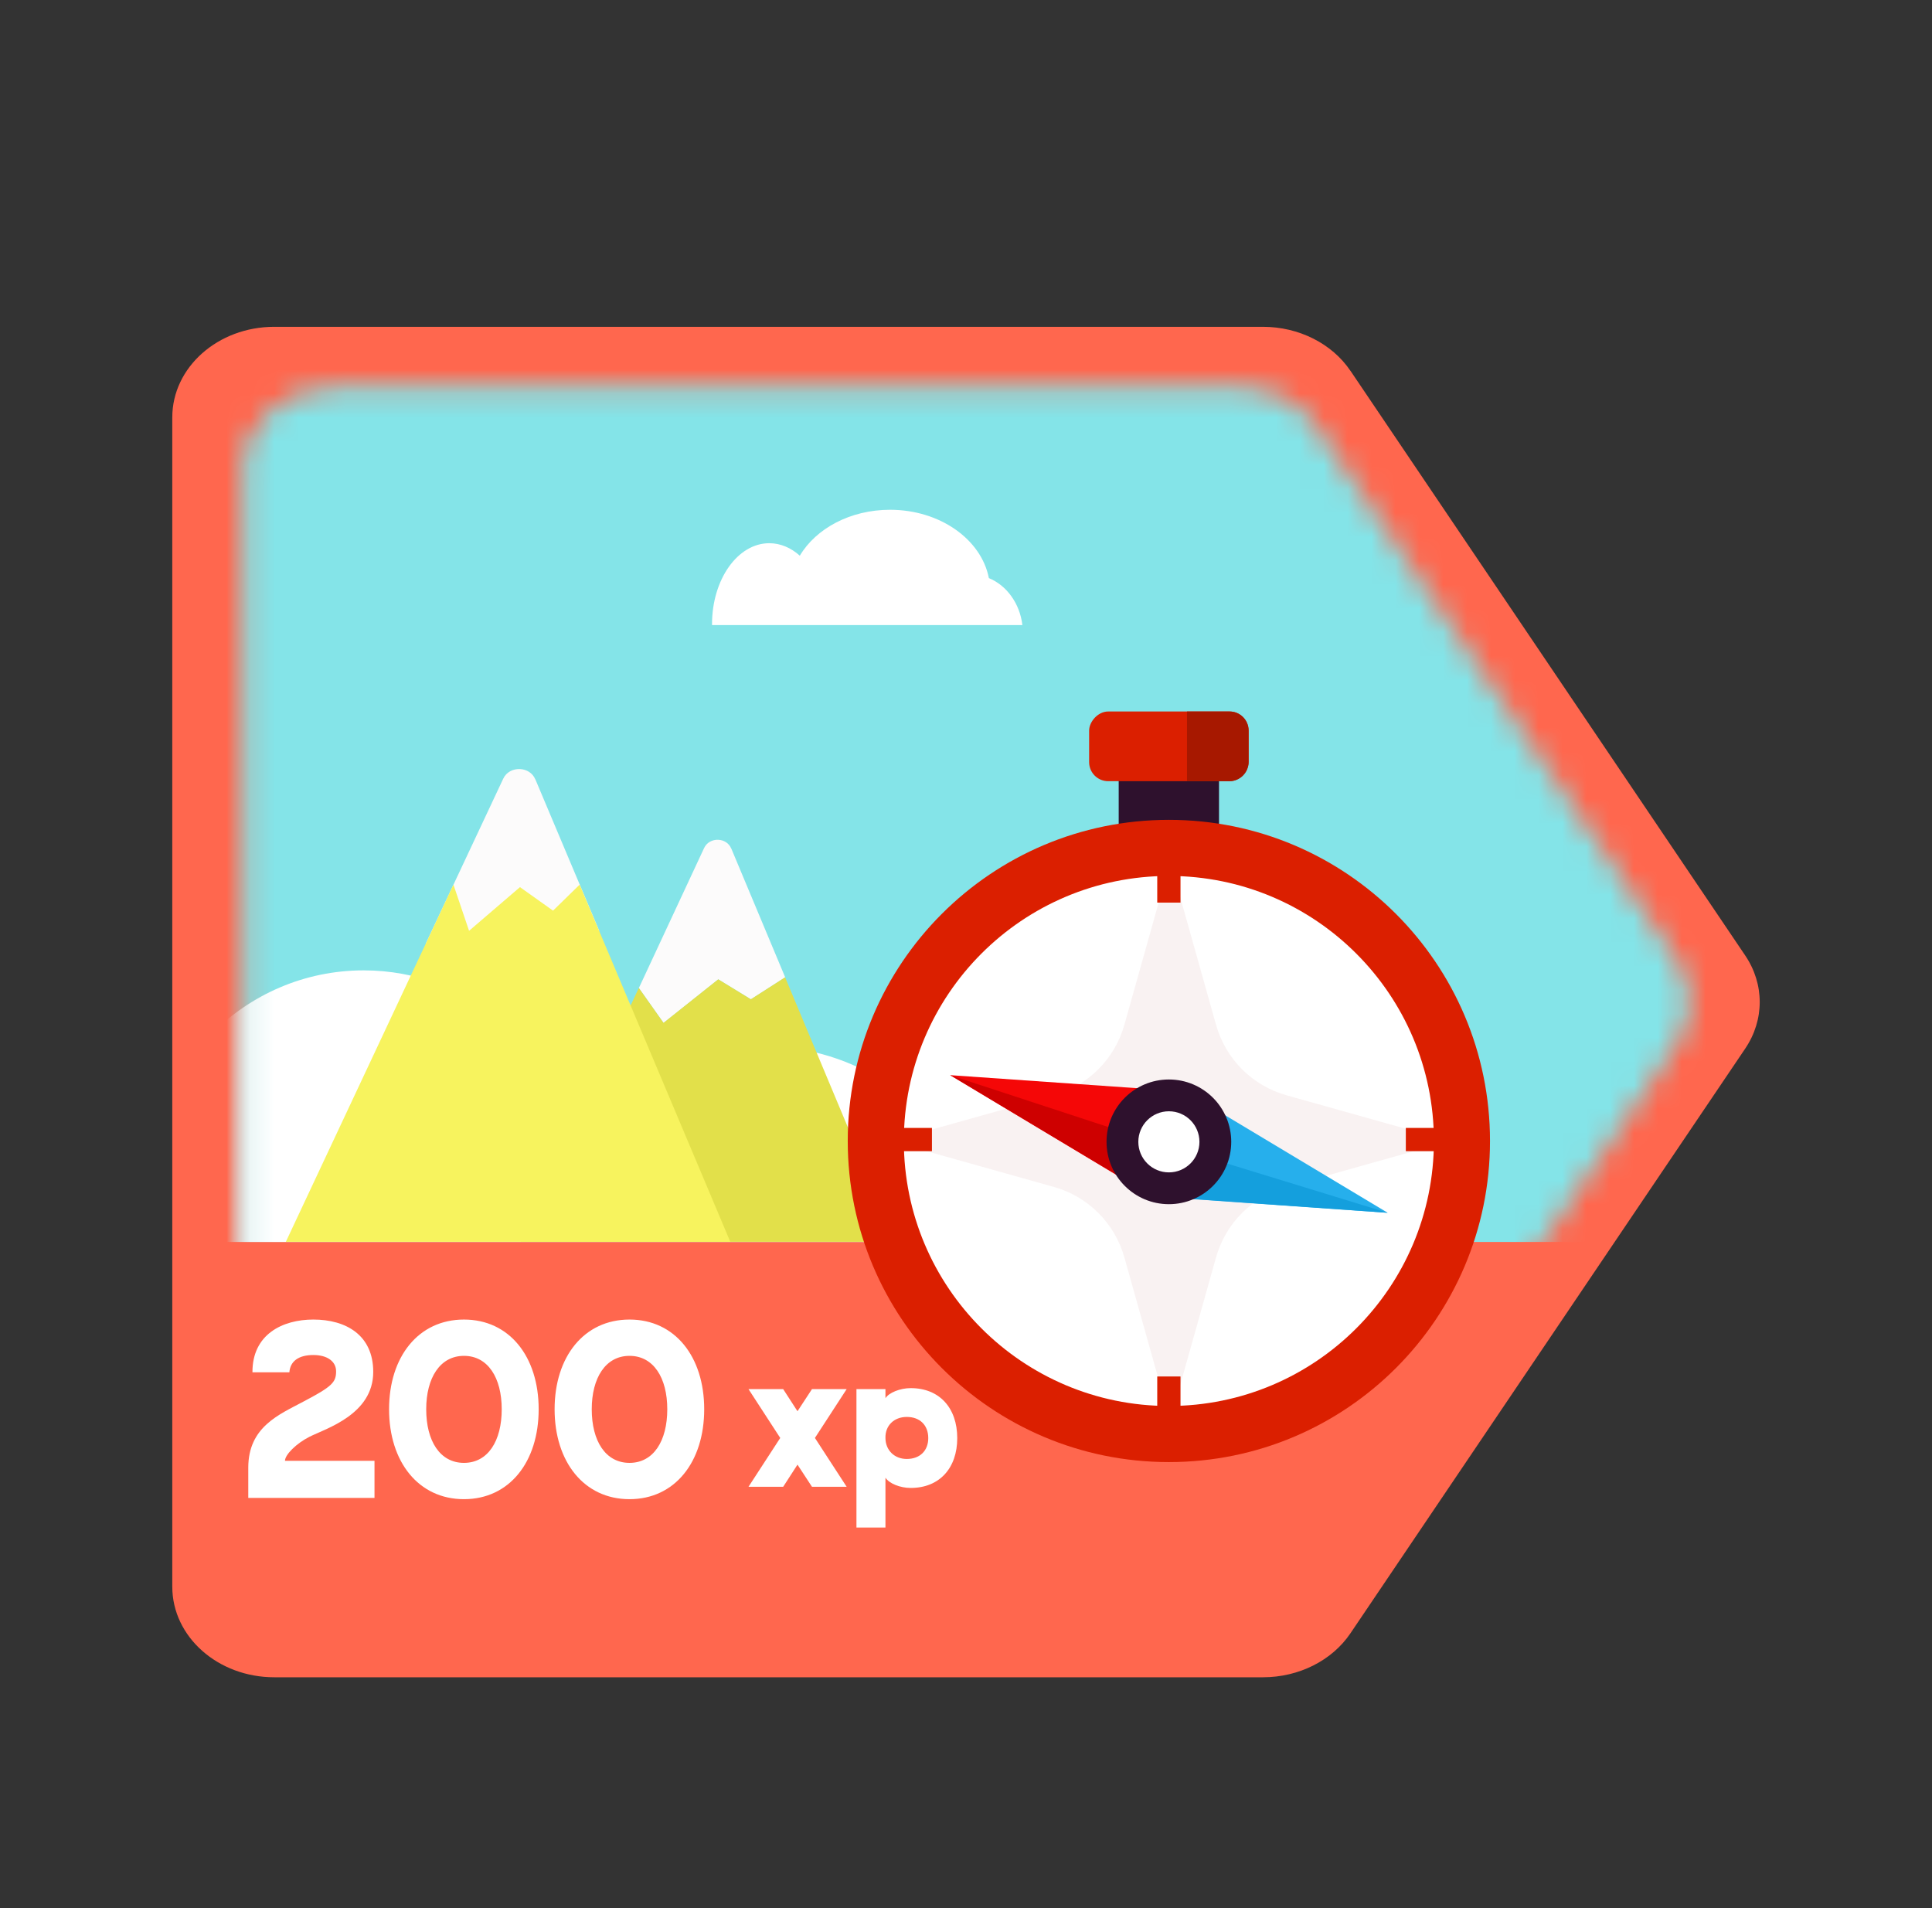 <svg width="81" height="80" viewBox="0 0 81 80" fill="none" xmlns="http://www.w3.org/2000/svg">
<rect x="0" y="0" width="81" height="80" fill="#333333" stroke="none"/>
<path d="M56.618 15.545L73.168 40.059C73.98 41.26 73.98 42.764 73.168 43.965L56.618 68.478C55.846 69.622 54.454 70.322 52.952 70.322L11.498 70.322C9.136 70.322 7.223 68.623 7.223 66.525L7.223 17.499C7.223 15.401 9.136 13.702 11.498 13.702L52.949 13.702C54.451 13.702 55.844 14.402 56.616 15.545L56.618 15.545Z" fill="#FF674E"/>
<mask id="mask0_2507_41860" style="mask-type:alpha" maskUnits="userSpaceOnUse" x="10" y="16" width="61" height="52">
<path d="M55.187 17.895L70.268 40.232C71.007 41.327 71.007 42.697 70.268 43.792L55.187 66.129C54.484 67.171 53.215 67.809 51.846 67.809L14.073 67.809C11.921 67.809 10.178 66.26 10.178 64.349L10.178 19.675C10.178 17.764 11.921 16.215 14.073 16.215L51.844 16.215C53.213 16.215 54.482 16.853 55.185 17.895L55.187 17.895Z" fill="#D9D9D9"/>
</mask>
<g mask="url(#mask0_2507_41860)">
<rect x="-3.345" y="10.742" width="93.497" height="41.329" fill="#84E4E8"/>
</g>
<mask id="mask1_2507_41860" style="mask-type:alpha" maskUnits="userSpaceOnUse" x="10" y="16" width="61" height="52">
<path d="M55.187 17.895L70.268 40.232C71.007 41.327 71.007 42.697 70.268 43.792L55.187 66.129C54.484 67.171 53.215 67.809 51.846 67.809L14.073 67.809C11.921 67.809 10.178 66.26 10.178 64.349L10.178 19.675C10.178 17.764 11.921 16.215 14.073 16.215L51.844 16.215C53.213 16.215 54.482 16.853 55.185 17.895L55.187 17.895Z" fill="#D9D9D9"/>
</mask>
<g mask="url(#mask1_2507_41860)">
<path fill-rule="evenodd" clip-rule="evenodd" d="M41.441 52.071H6.455C6.283 51.363 6.191 50.624 6.191 49.862C6.191 44.793 10.246 40.684 15.248 40.684C19.691 40.684 23.386 43.926 24.156 48.203C25.489 45.642 28.464 43.86 31.92 43.86C35.962 43.86 39.345 46.298 40.213 49.567C40.859 50.271 41.296 51.13 41.441 52.071Z" fill="white"/>
</g>
<path d="M11.948 61.246H15.701V62.803H10.409V61.535C10.409 59.82 11.712 59.304 12.709 58.77C13.925 58.132 14.091 57.957 14.091 57.493C14.091 57.082 13.724 56.811 13.138 56.811C12.526 56.811 12.167 57.065 12.132 57.537H10.584C10.575 55.945 11.843 55.324 13.138 55.324C14.502 55.324 15.648 55.972 15.648 57.52C15.648 59.304 13.671 59.89 12.972 60.24C12.421 60.52 11.948 60.992 11.948 61.246ZM16.312 59.085C16.312 56.881 17.545 55.324 19.452 55.324C21.359 55.324 22.584 56.881 22.584 59.085C22.584 61.29 21.359 62.855 19.452 62.855C17.545 62.855 16.312 61.29 16.312 59.085ZM19.452 56.846C18.446 56.846 17.869 57.773 17.869 59.085C17.869 60.415 18.446 61.333 19.452 61.333C20.458 61.333 21.035 60.415 21.035 59.085C21.035 57.765 20.458 56.846 19.452 56.846ZM23.252 59.085C23.252 56.881 24.486 55.324 26.392 55.324C28.299 55.324 29.524 56.881 29.524 59.085C29.524 61.29 28.299 62.855 26.392 62.855C24.486 62.855 23.252 61.29 23.252 59.085ZM26.392 56.846C25.387 56.846 24.809 57.773 24.809 59.085C24.809 60.415 25.387 61.333 26.392 61.333C27.398 61.333 27.976 60.415 27.976 59.085C27.976 57.765 27.398 56.846 26.392 56.846Z" fill="white"/>
<path d="M31.381 62.336L32.712 60.288L31.381 58.24H32.835L33.435 59.168L34.043 58.24H35.497L34.166 60.288L35.497 62.336H34.043L33.435 61.407L32.835 62.336H31.381ZM37.123 58.24V58.622C37.266 58.39 37.737 58.199 38.181 58.199C39.389 58.199 40.133 59.032 40.133 60.295C40.133 61.551 39.389 62.384 38.181 62.384C37.737 62.384 37.28 62.199 37.123 61.954V64.043H35.907V58.24H37.123ZM38.918 60.295C38.918 59.755 38.57 59.407 38.017 59.407C37.478 59.407 37.109 59.776 37.123 60.288C37.123 60.793 37.491 61.169 38.017 61.169C38.57 61.169 38.918 60.82 38.918 60.295Z" fill="white"/>
<path d="M30.656 35.574C30.558 35.34 30.338 35.219 30.115 35.21C29.876 35.198 29.634 35.313 29.52 35.555L26.785 41.424L27.821 42.888L30.115 41.06L31.482 41.897L32.919 40.975L30.659 35.574H30.656Z" fill="#FCFBFB"/>
<path d="M32.916 40.976L31.479 41.897L30.112 41.06L27.818 42.885L26.782 41.421L21.825 52.064H30.112H37.557L32.916 40.976Z" fill="#E2E04A"/>
<path d="M22.443 32.675C22.326 32.398 22.066 32.256 21.8 32.244C21.519 32.231 21.229 32.363 21.097 32.65L17.857 39.55L19.081 41.272L21.8 39.125L23.42 40.108L25.122 39.025L22.445 32.675H22.443Z" fill="#FCFBFB"/>
<path d="M24.302 37.09L23.186 38.18L21.8 37.194L19.666 39.025L19.011 37.09L11.984 52.065H21.8H30.618L24.302 37.09Z" fill="#F7F35E"/>
<circle cx="48.518" cy="47.837" r="12.263" fill="white"/>
<path d="M49.061 36.122L50.983 42.966C51.385 44.399 52.504 45.519 53.937 45.921L60.781 47.842L53.937 49.764C52.504 50.166 51.385 51.286 50.983 52.718L49.061 59.563L47.14 52.718C46.737 51.286 45.618 50.166 44.185 49.764L37.341 47.842L44.185 45.921C45.618 45.519 46.737 44.399 47.14 42.966L49.061 36.122Z" fill="#F9F2F2"/>
<rect x="48.518" y="36.001" width="0.975" height="1.842" fill="#DB1F00"/>
<rect x="48.518" y="57.711" width="0.975" height="1.842" fill="#DB1F00"/>
<rect x="37.23" y="48.265" width="0.975" height="1.842" transform="rotate(-90 37.23 48.265)" fill="#DB1F00"/>
<rect x="58.94" y="48.265" width="0.975" height="1.842" transform="rotate(-90 58.94 48.265)" fill="#DB1F00"/>
<rect x="46.902" y="32.243" width="4.205" height="3.38" fill="#2E112D"/>
<rect width="6.687" height="2.923" rx="0.8" transform="matrix(1 0 0 -1 45.662 32.753)" fill="#DB1F00"/>
<path d="M49.765 32.753H51.548C51.99 32.753 52.348 32.395 52.348 31.953V30.63C52.348 30.188 51.99 29.83 51.548 29.83H49.765V32.753Z" fill="#A71800"/>
<path d="M48.303 50.158L49.704 45.762L58.18 50.848L48.303 50.158Z" fill="#26AFEC"/>
<path d="M49.707 45.766L48.307 50.163L39.831 45.077L49.707 45.766Z" fill="#F50707"/>
<path d="M39.851 45.083L48.963 48.072L48.285 50.135L39.851 45.083Z" fill="#CE0000"/>
<path d="M58.18 50.848L48.541 50.165L49.125 48.072L58.18 50.848Z" fill="#149FDD"/>
<path fill-rule="evenodd" clip-rule="evenodd" d="M49.006 61.3C56.441 61.3 62.469 55.272 62.469 47.837C62.469 40.401 56.441 34.373 49.006 34.373C41.57 34.373 35.542 40.401 35.542 47.837C35.542 55.272 41.57 61.3 49.006 61.3ZM49.005 58.948C55.142 58.948 60.117 53.974 60.117 47.837C60.117 41.7 55.142 36.725 49.005 36.725C42.868 36.725 37.894 41.7 37.894 47.837C37.894 53.974 42.868 58.948 49.005 58.948Z" fill="#DB1F00"/>
<circle cx="49.006" cy="47.873" r="2.614" fill="#2E112D"/>
<circle cx="49.006" cy="47.873" r="1.281" fill="white"/>
<path fill-rule="evenodd" clip-rule="evenodd" d="M42.864 26.207H29.852C29.852 26.195 29.852 26.182 29.852 26.17C29.852 24.295 30.927 22.775 32.252 22.775C32.723 22.775 33.162 22.967 33.533 23.298C34.21 22.159 35.649 21.373 37.315 21.373C39.409 21.373 41.144 22.615 41.459 24.238C42.201 24.541 42.755 25.294 42.864 26.207Z" fill="white"/>
</svg>
